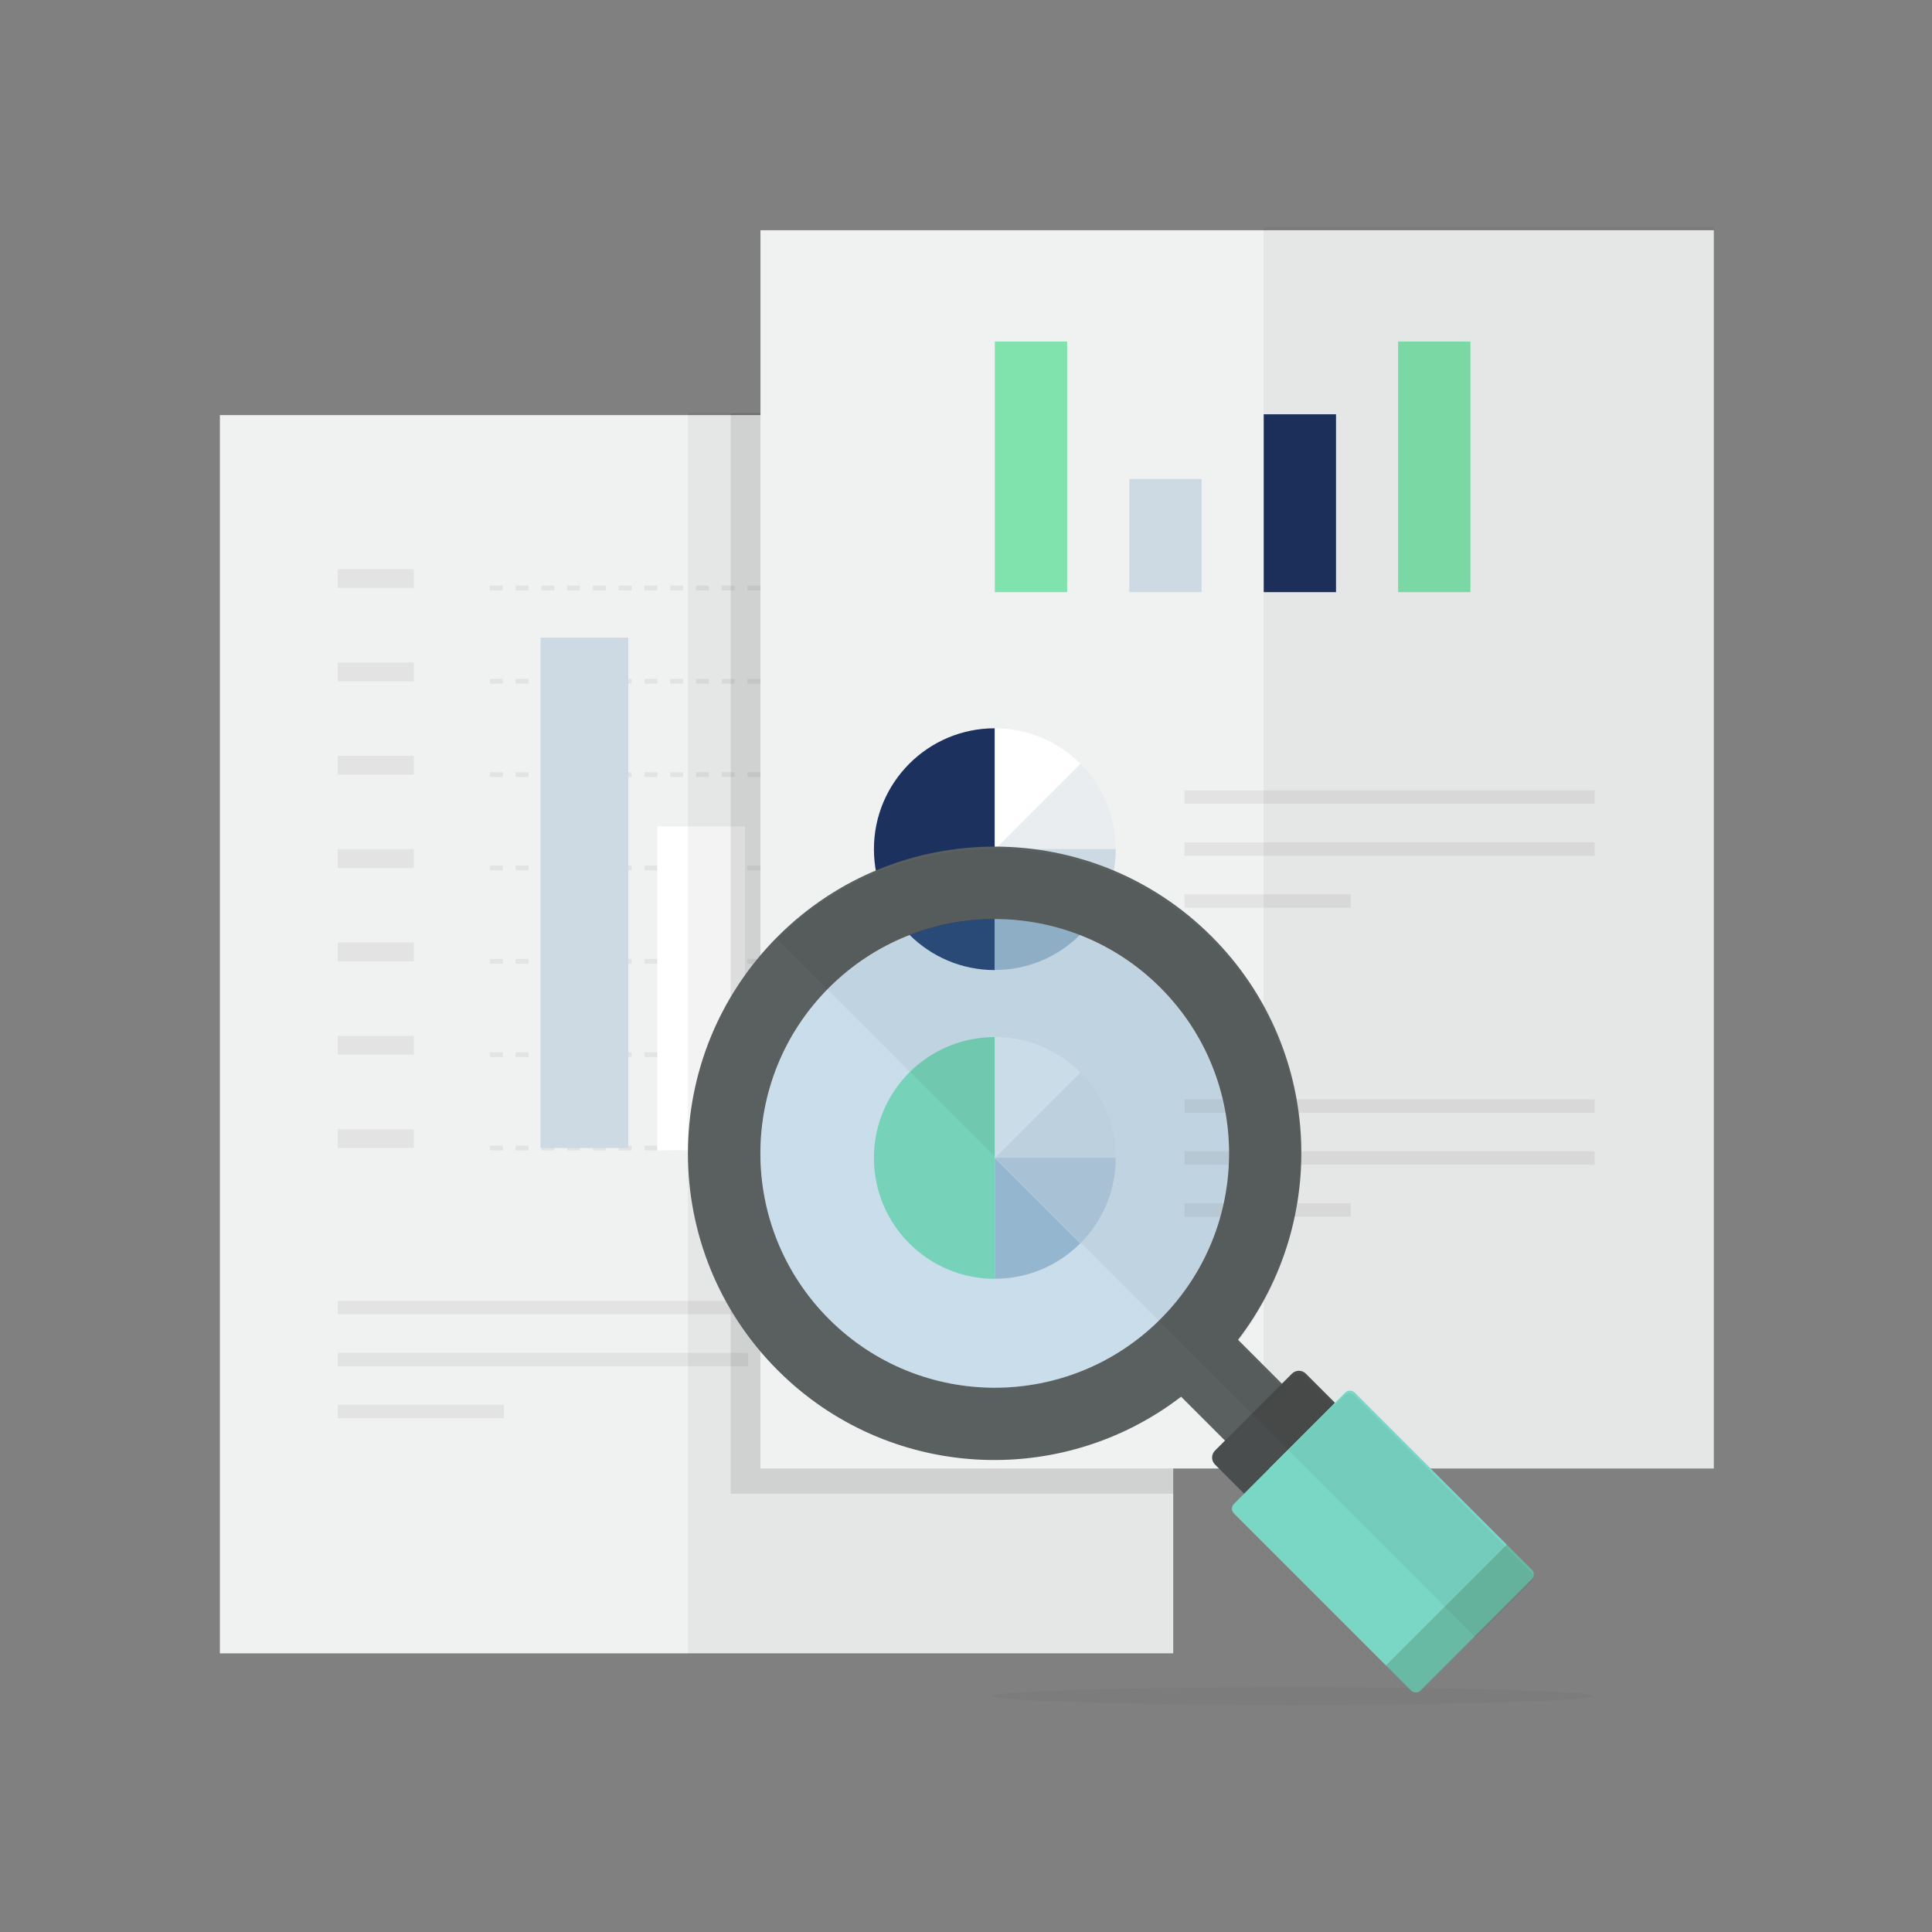 <?xml version="1.0" encoding="UTF-8" standalone="no"?>
<!DOCTYPE svg PUBLIC "-//W3C//DTD SVG 1.1//EN" "http://www.w3.org/Graphics/SVG/1.1/DTD/svg11.dtd">
<svg width="100%" height="100%" viewBox="0 0 300 300" version="1.1" xmlns="http://www.w3.org/2000/svg" xmlns:xlink="http://www.w3.org/1999/xlink" xml:space="preserve" xmlns:serif="http://www.serif.com/" style="fill-rule:evenodd;clip-rule:evenodd;stroke-miterlimit:10;">
    <rect x="0" y="0" width="300" height="300" fill="#808080" stroke="none"/>
    <g transform="matrix(1,0,0,1,34.145,35.266)">
        <g>
            <g>
                <rect x="0" y="29.191" width="148.033" height="192.276" style="fill:rgb(240,241,241);"/>
                <g>
                    <rect x="18.303" y="53.112" width="11.812" height="2.921" style="fill:rgb(227,227,227);"/>
                    <path d="M41.927,56.033L128.82,56.033" style="fill:none;stroke:rgb(227,227,227);stroke-width:0.75px;stroke-dasharray:2,2;"/>
                    <rect x="18.303" y="67.605" width="11.812" height="2.921" style="fill:rgb(227,227,227);"/>
                    <path d="M41.927,70.527L128.82,70.527" style="fill:none;stroke:rgb(227,227,227);stroke-width:0.75px;stroke-dasharray:2,2;"/>
                    <rect x="18.303" y="82.099" width="11.812" height="2.921" style="fill:rgb(227,227,227);"/>
                    <path d="M41.927,85.021L128.82,85.021" style="fill:none;stroke:rgb(227,227,227);stroke-width:0.75px;stroke-dasharray:2,2;"/>
                    <rect x="18.303" y="96.593" width="11.812" height="2.921" style="fill:rgb(227,227,227);"/>
                    <path d="M41.927,99.514L128.82,99.514" style="fill:none;stroke:rgb(227,227,227);stroke-width:0.75px;stroke-dasharray:2,2;"/>
                    <rect x="18.303" y="111.087" width="11.812" height="2.921" style="fill:rgb(227,227,227);"/>
                    <path d="M41.927,114.008L128.82,114.008" style="fill:none;stroke:rgb(227,227,227);stroke-width:0.75px;stroke-dasharray:2,2;"/>
                    <rect x="18.303" y="125.58" width="11.812" height="2.921" style="fill:rgb(227,227,227);"/>
                    <path d="M41.927,128.502L128.82,128.502" style="fill:none;stroke:rgb(227,227,227);stroke-width:0.75px;stroke-dasharray:2,2;"/>
                    <rect x="18.303" y="140.074" width="11.812" height="2.921" style="fill:rgb(227,227,227);"/>
                    <path d="M41.927,142.995L128.82,142.995" style="fill:none;stroke:rgb(227,227,227);stroke-width:0.75px;stroke-dasharray:2,2;"/>
                </g>
                <g>
                    <rect x="18.303" y="166.73" width="63.7" height="2.085" style="fill:rgb(227,227,227);"/>
                    <rect x="18.303" y="174.797" width="63.7" height="2.085" style="fill:rgb(227,227,227);"/>
                    <rect x="18.303" y="182.866" width="25.808" height="2.085" style="fill:rgb(227,227,227);"/>
                </g>
                <rect x="49.789" y="63.746" width="13.626" height="79.249" style="fill:rgb(205,218,227);"/>
            </g>
            <rect x="67.919" y="93.065" width="13.626" height="50.297" style="fill:white;"/>
            <rect x="86.524" y="114.008" width="13.626" height="29.354" style="fill:rgb(28,49,94);"/>
        </g>
        <rect x="72.676" y="28.829" width="75.357" height="192.76" style="fill-opacity:0.05;"/>
        <rect x="79.311" y="28.951" width="68.722" height="167.722" style="fill-opacity:0.09;"/>
        <g>
            <rect x="83.941" y="0.485" width="148.033" height="192.276" style="fill:rgb(240,241,241);"/>
            <path d="M120.331,144.553L120.331,125.767C109.962,125.767 101.558,134.171 101.558,144.54C101.558,154.909 109.962,163.313 120.331,163.313" style="fill:rgb(128,227,173);fill-rule:nonzero;"/>
            <g>
                <path d="M133.612,131.272L120.331,144.553L139.104,144.553C139.104,144.549 139.104,144.545 139.104,144.538C139.104,139.359 137.007,134.67 133.612,131.272Z" style="fill:rgb(233,237,239);fill-rule:nonzero;"/>
                <path d="M120.331,125.767L120.331,144.555L133.612,131.274C130.214,127.871 125.518,125.767 120.331,125.767Z" style="fill:white;fill-rule:nonzero;"/>
            </g>
            <path d="M133.612,157.795L120.331,144.514L139.104,144.514C139.104,144.518 139.104,144.522 139.104,144.529C139.104,149.707 137.007,154.398 133.612,157.795Z" style="fill:rgb(205,218,227);fill-rule:nonzero;"/>
            <g>
                <path d="M120.331,163.299L120.331,144.511L133.612,157.792C130.214,161.195 125.518,163.299 120.331,163.299Z" style="fill:rgb(168,191,204);fill-rule:nonzero;"/>
                <rect x="149.781" y="135.439" width="63.7" height="2.085" style="fill:rgb(227,227,227);"/>
                <rect x="149.781" y="143.506" width="63.7" height="2.085" style="fill:rgb(227,227,227);"/>
                <rect x="149.781" y="151.575" width="25.808" height="2.085" style="fill:rgb(227,227,227);"/>
            </g>
            <path d="M120.331,96.607L120.331,77.821C109.962,77.821 101.558,86.226 101.558,96.594C101.558,106.962 109.962,115.367 120.331,115.367" style="fill:rgb(28,49,94);fill-rule:nonzero;"/>
            <g>
                <path d="M133.612,83.325L120.331,96.606L139.104,96.606C139.104,96.602 139.104,96.598 139.104,96.591C139.104,91.413 137.007,86.724 133.612,83.325Z" style="fill:rgb(233,237,239);fill-rule:nonzero;"/>
                <path d="M120.331,77.821L120.331,96.609L133.612,83.328C130.214,79.925 125.518,77.821 120.331,77.821Z" style="fill:white;fill-rule:nonzero;"/>
            </g>
            <path d="M133.612,109.848L120.331,96.567L139.104,96.567C139.104,96.571 139.104,96.575 139.104,96.582C139.104,101.761 137.007,106.452 133.612,109.848Z" style="fill:rgb(205,218,227);fill-rule:nonzero;"/>
            <g>
                <path d="M120.331,115.353L120.331,96.565L133.612,109.846C130.214,113.249 125.518,115.353 120.331,115.353Z" style="fill:rgb(168,191,204);fill-rule:nonzero;"/>
                <rect x="149.781" y="87.454" width="63.7" height="2.085" style="fill:rgb(227,227,227);"/>
                <rect x="149.781" y="95.525" width="63.7" height="2.085" style="fill:rgb(227,227,227);"/>
                <rect x="149.781" y="103.6" width="25.808" height="2.085" style="fill:rgb(227,227,227);"/>
            </g>
            <rect x="141.212" y="39.108" width="11.228" height="17.576" style="fill:rgb(205,218,227);"/>
            <rect x="162.083" y="29.065" width="11.228" height="27.618" style="fill:rgb(28,49,94);"/>
            <g>
                <rect x="182.953" y="17.766" width="11.228" height="38.916" style="fill:rgb(128,227,173);"/>
                <rect x="120.331" y="17.766" width="11.228" height="38.916" style="fill:rgb(128,227,173);"/>
            </g>
        </g>
        <ellipse cx="166.546" cy="228.097" rx="46.578" ry="1.371" style="fill-opacity:0.03;"/>
        <rect x="162.083" y="0" width="69.892" height="192.76" style="fill-opacity:0.05;"/>
        <g>
            <circle cx="120.314" cy="143.833" r="36.388" style="fill:rgb(91,160,217);fill-opacity:0.25;"/>
            <path d="M149.257,181.614L156.847,189.204L165.686,180.365L158.096,172.775C172.437,154.096 171.101,127.248 153.999,110.147C135.395,91.543 105.232,91.543 86.628,110.147C68.025,128.751 68.025,158.913 86.628,177.517C103.731,194.619 130.578,195.955 149.257,181.614ZM94.584,169.563C80.373,155.352 80.373,132.313 94.584,118.102C108.795,103.891 131.834,103.891 146.045,118.102C160.255,132.313 160.255,155.352 146.045,169.563C131.834,183.773 108.794,183.773 94.584,169.563Z" style="fill:rgb(90,95,95);fill-rule:nonzero;"/>
            <path d="M154.514,189.986L166.468,178.032C167.063,177.437 168.028,177.437 168.623,178.032L173.155,182.564L159.046,196.674L154.514,192.142C153.919,191.546 153.919,190.581 154.514,189.986Z" style="fill:rgb(74,77,77);fill-rule:nonzero;"/>
            <path d="M157.456,199.73C157.051,199.325 157.051,198.669 157.456,198.264L174.746,180.974C175.15,180.569 175.807,180.569 176.212,180.974L199.855,204.617L181.099,223.373L157.456,199.73Z" style="fill:rgb(122,215,197);fill-rule:nonzero;"/>
            <path d="M199.854,204.617L203.72,208.482C204.125,208.887 204.125,209.543 203.72,209.948L186.43,227.238C186.025,227.643 185.369,227.643 184.964,227.238L181.099,223.372L199.854,204.617Z" style="fill:rgb(105,186,164);fill-rule:nonzero;"/>
        </g>
        <g>
            <g opacity="0.05">
                <path d="M94.48,118.503L145.94,169.963C160.15,155.753 160.15,132.713 145.94,118.503C131.729,104.293 108.69,104.293 94.48,118.503Z" style="fill-rule:nonzero;"/>
                <path d="M153.895,110.548C135.291,91.944 105.128,91.944 86.524,110.548L94.479,118.503C108.69,104.292 131.729,104.292 145.94,118.503C160.15,132.713 160.151,155.753 145.94,169.964L194.971,218.995L203.616,210.35C204.021,209.945 204.021,209.289 203.616,208.884L199.75,205.019L176.107,181.376C175.702,180.971 175.046,180.971 174.641,181.376L165.996,190.021L173.051,182.966L168.519,178.434C167.924,177.839 166.959,177.839 166.364,178.434L164.806,179.992L157.992,173.178C172.332,154.497 170.997,127.65 153.895,110.548Z" style="fill-rule:nonzero;"/>
            </g>
        </g>
    </g>
</svg>

